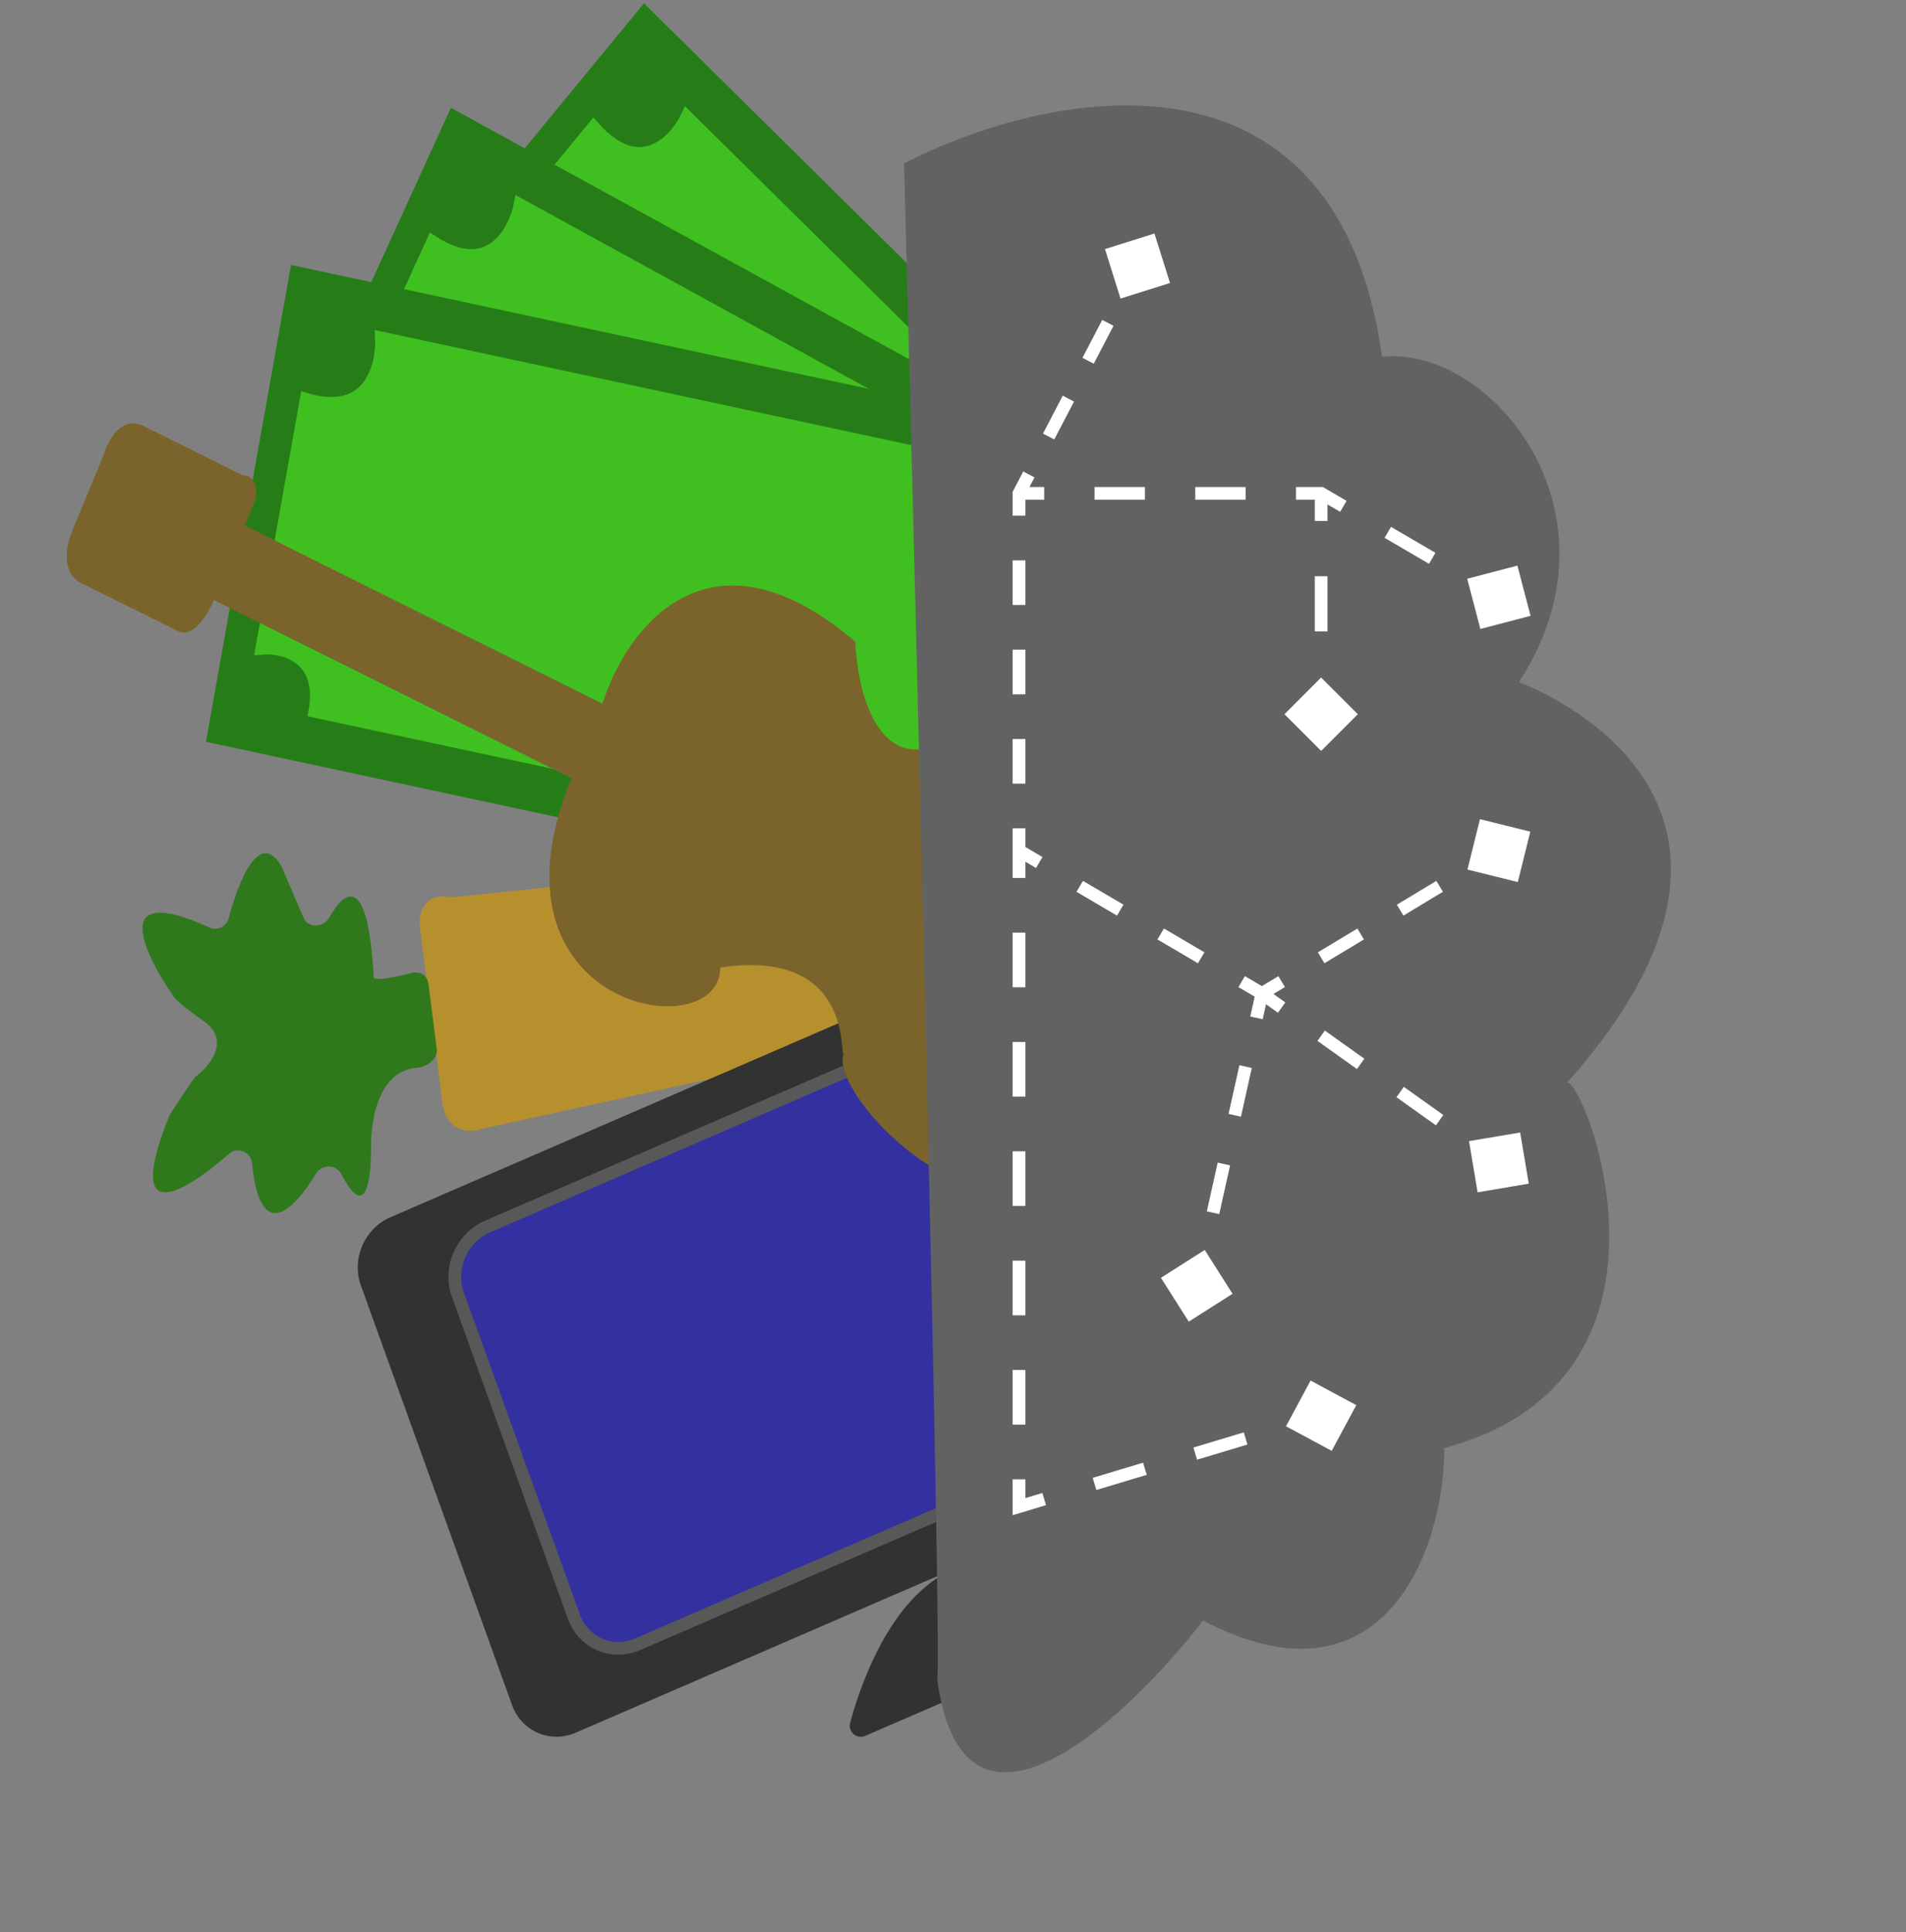 <svg width="150" height="152" viewBox="0 0 150 152" fill="none" xmlns="http://www.w3.org/2000/svg">
<rect x="0" y="0" width="150" height="152" fill="#808080" stroke="none"/>
<path d="M34.81 86.7C35.123 89.129 37.005 89.113 37.906 88.802L78.123 80.01C78.179 79.998 78.24 79.978 78.294 79.956C104.228 69.332 81.582 67.725 76.625 66.381C76.501 66.347 76.383 66.338 76.254 66.351L35.712 70.572C35.612 70.582 35.511 70.576 35.413 70.56C33.228 70.203 32.925 72.049 33.052 73.039L34.81 86.7Z" fill="#B7902E"/>
<path d="M29.194 89.815C29.425 85.392 31.209 84.096 32.824 83.992C33.615 83.941 34.475 83.287 34.373 82.498L33.712 77.358C33.635 76.763 33.057 76.382 32.474 76.527C31.099 76.868 29.453 77.194 29.412 76.881C28.975 68.948 27.253 69.793 25.905 72.189C25.457 72.984 24.244 73.032 23.891 72.208L22.173 68.195C20.47 65.207 18.833 69.087 17.99 72.248C17.819 72.892 17.103 73.242 16.509 72.972C8.185 69.182 11.672 75.524 13.668 78.391C14.098 79.007 15.582 79.981 16.176 80.437C18.065 81.886 16.569 83.807 15.369 84.72C15.36 84.727 15.349 84.737 15.341 84.746C15.189 84.911 13.4 87.585 13.317 87.793C9.811 96.509 14.214 94.085 18.027 90.763C18.688 90.188 19.743 90.616 19.828 91.479C20.447 97.728 22.983 95.426 24.876 92.315C25.332 91.565 26.478 91.594 26.868 92.36C28.865 96.276 29.267 92.529 29.194 89.815Z" fill="#2F791C"/>
<path d="M87.787 71.057L30.713 95.759C28.686 96.636 27.649 99.032 28.398 101.111L40.295 134.123C41.044 136.201 43.295 137.175 45.322 136.297L102.395 111.595C104.423 110.718 105.459 108.322 104.71 106.244L92.814 73.231C92.064 71.153 89.814 70.18 87.787 71.057Z" fill="#323232"/>
<path d="M83.306 77.036L38.35 96.493C36.323 97.371 35.286 99.767 36.035 101.845L45.161 127.169C45.91 129.247 48.161 130.221 50.188 129.343L95.144 109.886C97.171 109.009 98.208 106.612 97.459 104.534L88.333 79.21C87.584 77.132 85.333 76.159 83.306 77.036Z" fill="#33319F" stroke="#585858"/>
<path d="M87.148 128.305L68.124 136.539C67.408 136.849 66.704 136.241 66.917 135.466C67.831 132.148 70.317 125.186 75.457 123.266C80.626 121.335 85.444 124.889 87.476 126.725C87.984 127.185 87.794 128.026 87.148 128.305Z" fill="#323232"/>
<path d="M50.718 1L27.975 28.643L80.143 80.191L102.886 52.547L50.718 1Z" fill="#267D18" stroke="#267D18"/>
<path d="M46.712 10.007C50.305 14.094 53.106 11.177 54.058 9.207L96.481 51.124C93.26 54.388 94.176 56.905 95.037 57.756L82.848 72.571C79.897 69.655 77.78 71.145 77.09 72.254L35.775 31.43C38.456 28.171 36.058 25.667 34.523 24.822L46.712 10.007Z" fill="#40C020" stroke="#40C020"/>
<path d="M35.715 9.175L20.515 42.46L83.33 76.911L98.53 43.626L35.715 9.175Z" fill="#267D18" stroke="#267D18"/>
<path d="M34.044 19.026C38.501 21.916 40.492 18.287 40.93 16.11L92.01 44.125C89.699 48.212 91.195 50.37 92.231 50.939L84.085 68.778C80.531 66.829 78.853 68.882 78.458 70.153L28.71 42.869C30.503 38.944 27.582 37.231 25.898 36.865L34.044 19.026Z" fill="#40C020" stroke="#40C020"/>
<path d="M23.304 21.438L16.785 57.967L85.721 72.743L92.24 36.215L23.304 21.438Z" fill="#267D18" stroke="#267D18"/>
<path d="M24.1 31.42C29.099 32.898 30.131 28.817 30.022 26.591L86.08 38.607C84.851 43.222 86.819 44.863 87.956 45.107L84.462 64.684C80.562 63.849 79.447 66.32 79.376 67.659L24.781 55.957C25.55 51.65 22.318 50.856 20.606 50.997L24.1 31.42Z" fill="#40C020" stroke="#40C020"/>
<path d="M16.833 47.2L44.985 61.218C37.451 79.388 56.67 82.53 56.686 76.109C67.636 74.49 65.975 83.885 66.417 82.819C64.871 86.549 81.63 103.252 88.479 86.733C89.978 83.837 92.828 77.97 92.235 77.675C102.775 56.566 78.425 56.013 77.684 55.644C70.595 63.042 67.597 56.62 67.313 50.479C55.688 40.576 49.204 49.605 47.415 55.357L19.263 41.339L19.926 39.74C20.589 38.142 19.748 37.294 19.107 37.404L11.329 33.53C9.551 32.645 8.469 34.678 8.151 35.805L5.721 41.666C4.66 44.224 5.63 45.478 6.247 45.786L14.026 49.659C15.211 50.249 16.391 48.266 16.833 47.2Z" fill="#7A642C"/>
<path d="M108.769 28.065C105.149 2.204 82.181 7.152 71.15 12.858C72.18 52.123 74.143 130.941 73.755 132.092C75.795 147.294 88.56 135.353 94.688 127.483C108.769 134.871 113.666 122.097 113.666 113.915C133.885 108.473 124.821 85.203 123.348 85.152C143.137 62.826 120.849 54.188 119.536 53.658C128.217 40.344 117.351 27.177 108.769 28.065Z" fill="#626262"/>
<path d="M80.194 38.811L79.751 38.58L79.694 38.688V38.811H80.194ZM90.854 18.368L86.959 19.593L88.184 23.487L92.079 22.262L90.854 18.368ZM103.973 38.811L104.225 38.379L104.108 38.311H103.973V38.811ZM103.973 59.07L106.859 56.183L103.973 53.297L101.086 56.183L103.973 59.07ZM120.452 48.443L119.417 44.494L115.468 45.529L116.503 49.478L120.452 48.443ZM80.194 118.52H79.694V119.193L80.338 118.999L80.194 118.52ZM106.737 110.535L103.141 108.602L101.208 112.198L104.804 114.131L106.737 110.535ZM120.432 65.423L116.47 64.441L115.488 68.404L119.45 69.386L120.432 65.423ZM120.311 93.114L119.635 89.088L115.609 89.765L116.285 93.791L120.311 93.114ZM93.553 103.965L96.999 101.776L94.81 98.33L91.364 100.519L93.553 103.965ZM79.694 38.811V40.567H80.694V38.811H79.694ZM79.694 44.08V47.593H80.694V44.08H79.694ZM79.694 51.106V54.619H80.694V51.106H79.694ZM79.694 58.132V61.644H80.694V58.132H79.694ZM79.694 65.157V66.913H80.694V65.157H79.694ZM79.694 66.913V69.064H80.694V66.913H79.694ZM79.694 73.364V77.665H80.694V73.364H79.694ZM79.694 81.966V86.266H80.694V81.966H79.694ZM79.694 90.567V94.867H80.694V90.567H79.694ZM79.694 99.168V103.468H80.694V99.168H79.694ZM79.694 107.769V112.069H80.694V107.769H79.694ZM79.694 116.37V118.52H80.694V116.37H79.694ZM80.338 118.999L82.32 118.403L82.032 117.445L80.05 118.041L80.338 118.999ZM86.283 117.211L90.246 116.018L89.958 115.061L85.995 116.253L86.283 117.211ZM94.209 114.826L98.172 113.634L97.884 112.676L93.921 113.869L94.209 114.826ZM102.135 112.442L104.117 111.846L103.829 110.888L101.847 111.484L102.135 112.442ZM79.941 67.344L81.534 68.281L82.041 67.419L80.448 66.483L79.941 67.344ZM84.72 70.155L87.906 72.028L88.413 71.166L85.227 69.293L84.72 70.155ZM91.092 73.902L94.278 75.775L94.785 74.913L91.599 73.04L91.092 73.902ZM97.464 77.649L99.057 78.586L99.564 77.724L97.971 76.787L97.464 77.649ZM80.638 39.042L81.415 37.552L80.528 37.089L79.751 38.58L80.638 39.042ZM82.969 34.571L84.523 31.591L83.636 31.128L82.082 34.109L82.969 34.571ZM86.077 28.61L87.631 25.629L86.745 25.167L85.19 28.148L86.077 28.61ZM89.185 22.649L89.962 21.159L89.076 20.696L88.299 22.186L89.185 22.649ZM80.194 39.311H82.176V38.311H80.194V39.311ZM86.139 39.311H90.102V38.311H86.139V39.311ZM94.065 39.311H98.028V38.311H94.065V39.311ZM101.991 39.311H103.973V38.311H101.991V39.311ZM103.473 38.811V40.982H104.473V38.811H103.473ZM103.473 45.326V49.669H104.473V45.326H103.473ZM103.473 54.012V56.183H104.473V54.012H103.473ZM103.72 39.242L105.469 40.264L105.973 39.401L104.225 38.379L103.72 39.242ZM108.966 42.308L112.462 44.352L112.967 43.489L109.47 41.445L108.966 42.308ZM115.959 46.396L117.708 47.418L118.212 46.554L116.464 45.533L115.959 46.396ZM99.568 78.583L101.122 77.646L100.606 76.79L99.052 77.726L99.568 78.583ZM104.231 75.773L107.339 73.899L106.823 73.043L103.715 74.916L104.231 75.773ZM110.447 72.025L113.556 70.152L113.039 69.296L109.931 71.169L110.447 72.025ZM116.664 68.278L118.218 67.342L117.702 66.485L116.148 67.422L116.664 68.278ZM99.02 78.562L100.574 79.669L101.154 78.854L99.6 77.747L99.02 78.562ZM103.683 81.883L106.791 84.097L107.371 83.283L104.263 81.069L103.683 81.883ZM109.899 86.311L113.007 88.525L113.588 87.711L110.479 85.497L109.899 86.311ZM116.116 90.74L117.67 91.847L118.25 91.032L116.696 89.925L116.116 90.74ZM94.669 101.257L95.097 99.34L94.121 99.123L93.694 101.039L94.669 101.257ZM95.952 95.508L96.806 91.676L95.83 91.458L94.976 95.291L95.952 95.508ZM97.661 87.844L98.516 84.012L97.54 83.794L96.685 87.626L97.661 87.844ZM99.371 80.18L99.798 78.263L98.822 78.046L98.395 79.962L99.371 80.18Z" fill="white"/>
</svg>
